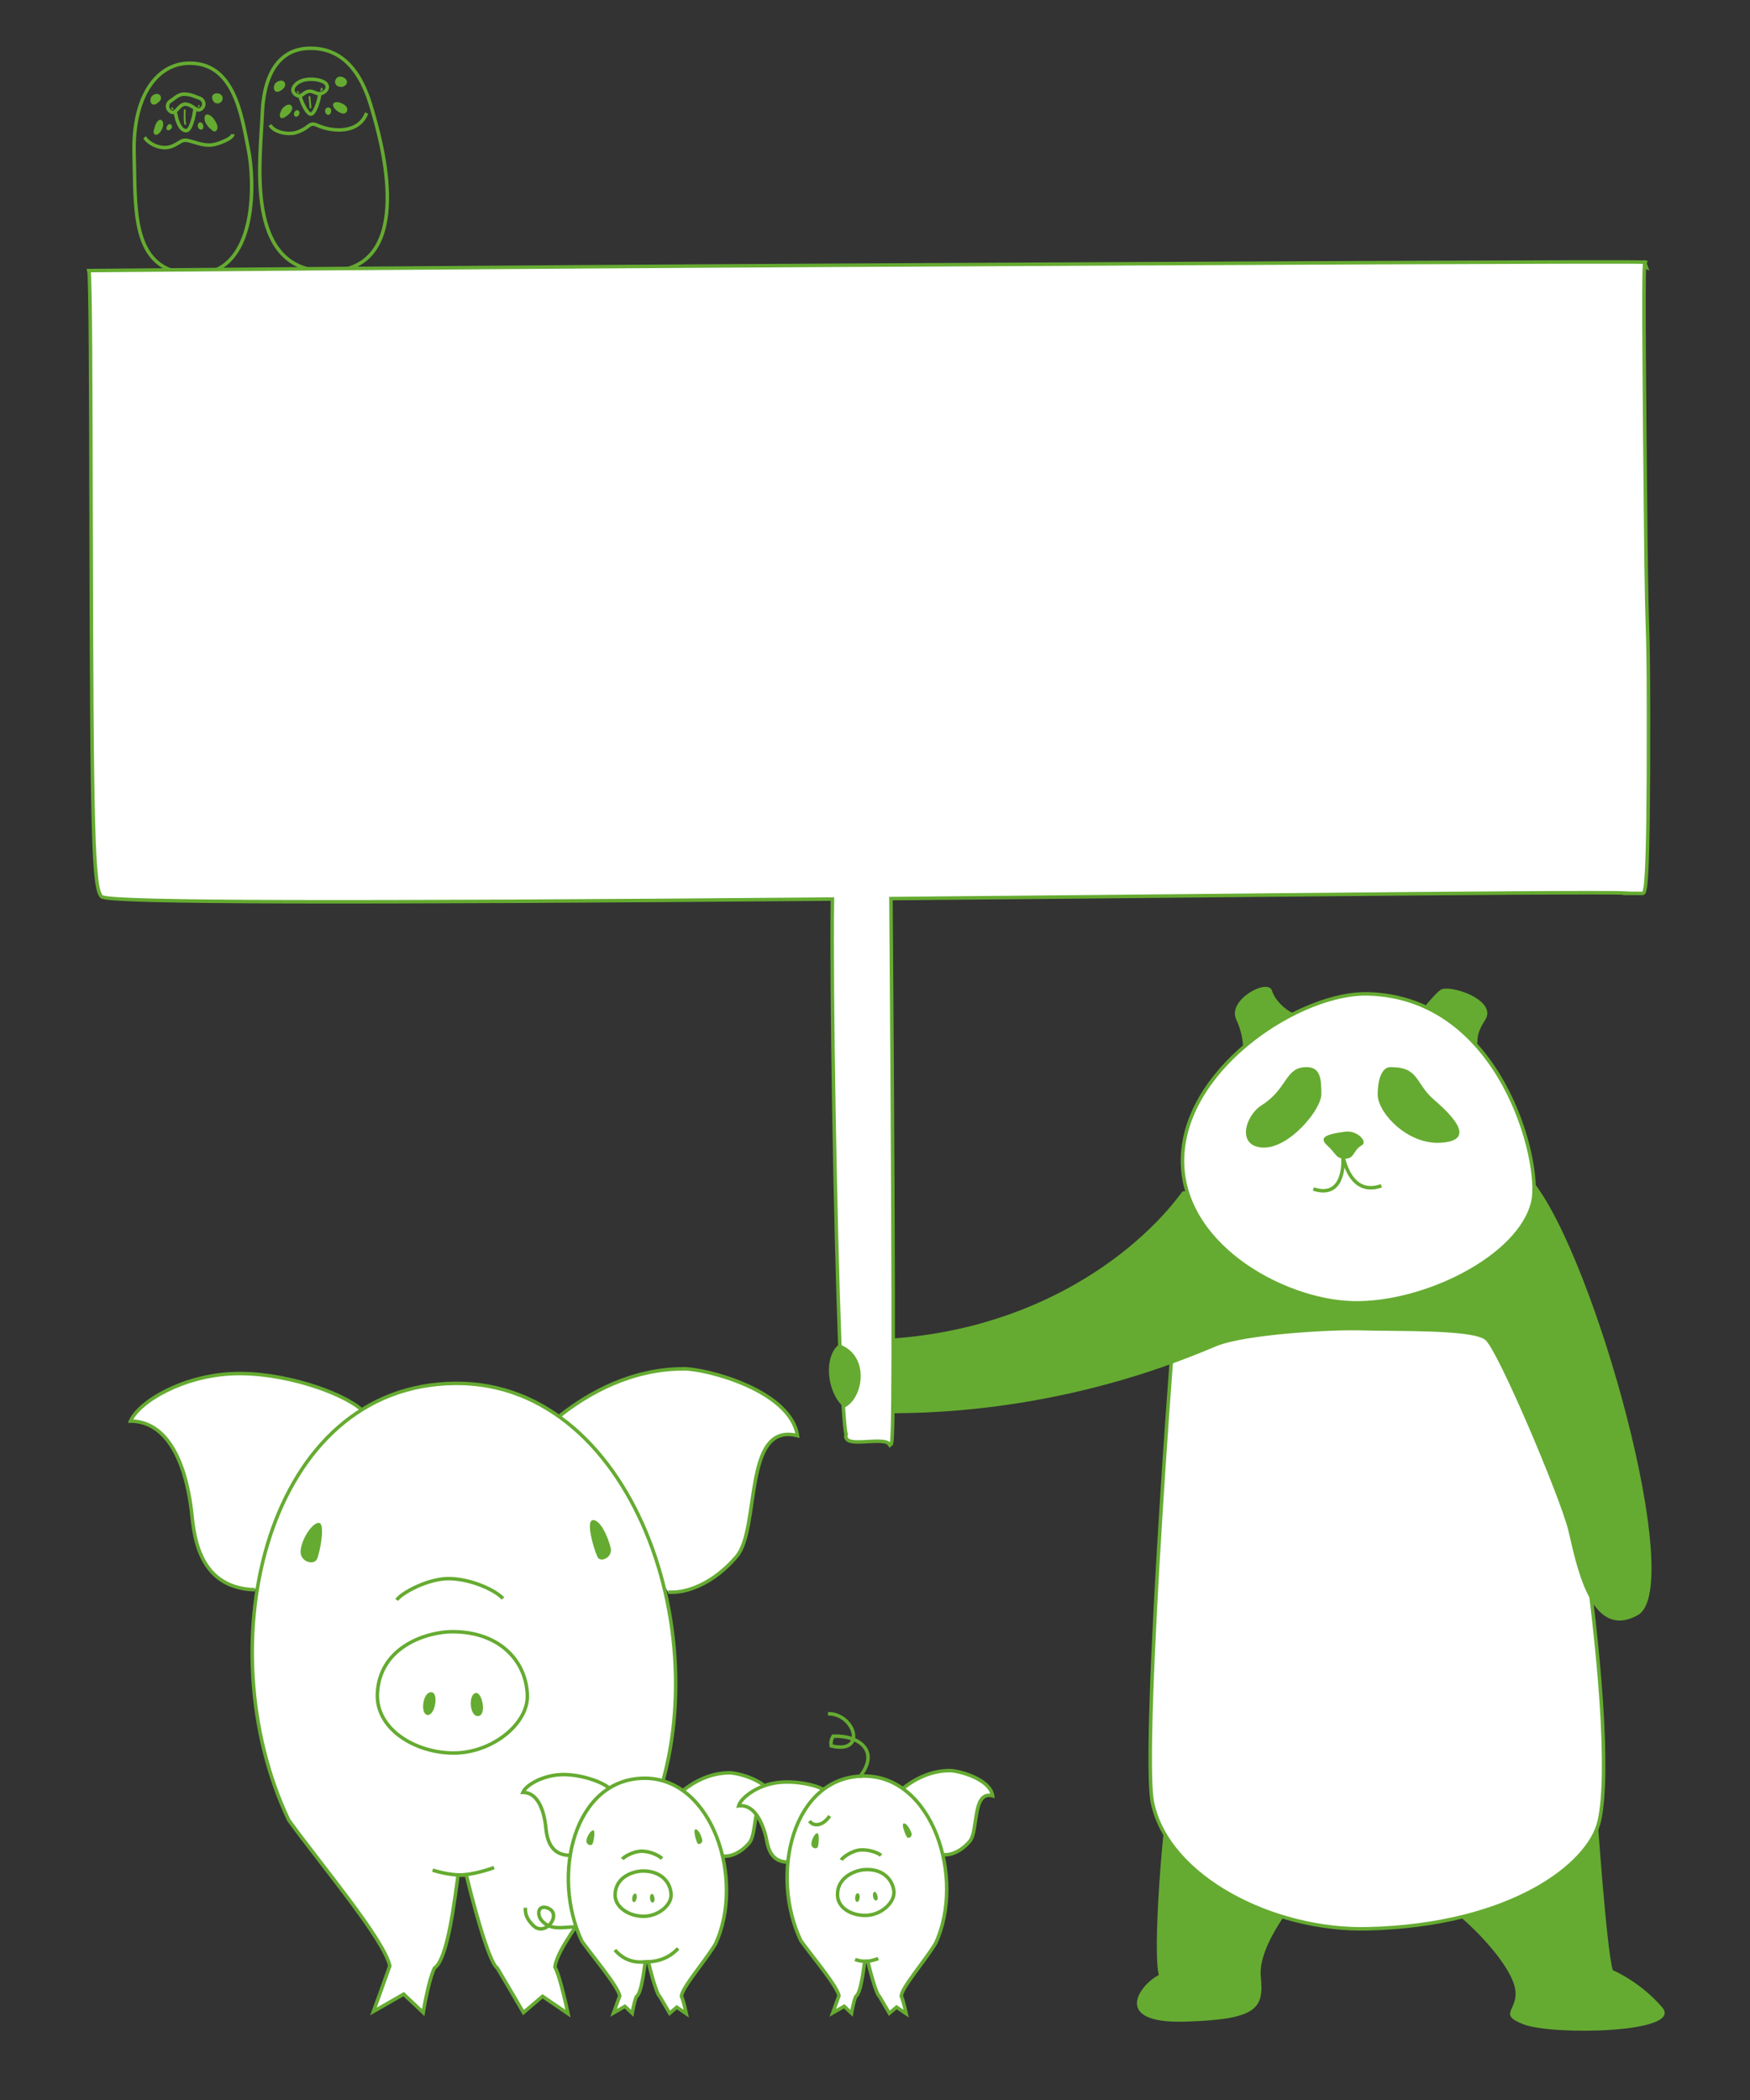 <?xml version="1.0" encoding="utf-8"?>
<!-- Generator: Adobe Illustrator 16.0.0, SVG Export Plug-In . SVG Version: 6.00 Build 0)  -->
<!DOCTYPE svg PUBLIC "-//W3C//DTD SVG 1.1//EN" "http://www.w3.org/Graphics/SVG/1.1/DTD/svg11.dtd">
<svg version="1.1" xmlns="http://www.w3.org/2000/svg" xmlns:xlink="http://www.w3.org/1999/xlink" x="0px" y="0px" width="500px"
	 height="600px" viewBox="0 0 500 600" enable-background="new 0 0 500 600" xml:space="preserve">
	<rect x="0" y="0" width="500" height="600" fill="#333333" stroke="none"/>
	<g>
		<g>
			<path fill="#FFFFFF" stroke="#65AB31" stroke-miterlimit="10" d="M103.324,402.792c-5.489-4.914-22.561-10.893-36.782-10.312
				c-14.219,0.578-26.752,7.886-29.258,13.541c10.589,0.076,15.636,11.892,17.331,24.973c0.743,5.733,1.039,22.757,18.233,23.227"/>
			<path fill="#FFFFFF" stroke="#65AB31" stroke-miterlimit="10" d="M159.974,404.495c8.186-6.48,20.488-13.408,35.476-13.408
				c6.14,0,30.357,6.034,32.404,19.104c-15.688-4.02-10.573,26.477-17.395,34.521c-6.823,8.042-14.783,10.611-19.558,10.167"/>
			<path fill="#FFFFFF" stroke="#65AB31" stroke-miterlimit="10" d="M130.216,395.244c-53.936,0.32-71.604,74.39-47.737,124.76
				c9.301,12.865,27.236,34.064,28.892,41.691c-1.459,4.187-4.679,13.019-4.679,13.019l8.646-4.956l5.58,5.267
				c0,0,1.431-8.989,3.202-12.709c3.889-2.478,5.864-20.458,6.756-26.54c0.386,0,1.859,0,2.361-0.04
				c1.317,5.504,6.233,24.819,8.855,26.58c1.375,2.274,7.467,12.709,7.467,12.709l5.453-4.648l7.278,4.959
				c0,0-2.183-10.538-3.74-13.33c0.803-7.129,16.921-25.106,26.065-39.984C207.398,472.735,182.289,394.934,130.216,395.244z"/>
			<path fill="none" stroke="#65AB31" stroke-miterlimit="10" d="M129.252,466.199c-6.877,0-20.683,3.998-21.42,17.496
				c-0.563,10.323,10.809,17.17,21.813,17.17c11.008,0,21.228-8.365,21.028-16.408C150.427,474.648,142.813,466.199,129.252,466.199
				z"/>
			<path fill="#65AB31" d="M123.06,483.491c-2.4,0.209-3.014,6.505-0.82,6.505C124.43,489.996,125.469,483.281,123.06,483.491z"/>
			<path fill="#65AB31" d="M136.032,483.7c-2.309,0.21-1.93,6.818,0.581,6.609C139.121,490.1,137.771,483.544,136.032,483.7z"/>
			<path fill="#65AB31" d="M91.166,435.122c-1.806-0.225-4.938,4.366-5.269,7.874c-0.311,3.283,3.834,4.376,4.689,2.42
				C91.444,443.463,92.973,435.35,91.166,435.122z"/>
			<path fill="#65AB31" d="M169.422,434.313c2.021-0.078,4.141,4.325,5.047,7.871c0.636,2.495-2.231,4.136-3.498,3.046
				C170.279,444.631,166.983,434.406,169.422,434.313z"/>
			<path fill="none" stroke="#65AB31" stroke-miterlimit="10" d="M113.356,457.133c1.159-1.857,9.012-6.302,15.308-6.095
				c6.301,0.207,13.039,3.409,15.027,5.681"/>
			<path fill="none" stroke="#65AB31" stroke-miterlimit="10" d="M141.168,533.593c0,0-4.65,1.757-8.681,2.064
				c-4.027,0.311-8.886-1.343-8.886-1.343"/>
			<path fill="none" stroke="#65AB31" stroke-miterlimit="10" d="M176.712,533.489c4.741,3.748,13.483,18.594,0.313,18.644
				c-10.321,0.041,0.919-12.327,6.221-2.208c2.074,3.96-0.921,9.681-5.294,10.221"/>
		</g>
		<g>
			<path fill="#FFFFFF" stroke="#65AB31" stroke-miterlimit="10" d="M174.06,510.889c-2.049-1.834-8.426-4.067-13.738-3.851
				c-5.31,0.214-9.99,2.944-10.927,5.057c3.954,0.028,5.84,4.441,6.473,9.33c0.278,2.14,0.389,8.499,6.812,8.673"/>
			<path fill="#FFFFFF" stroke="#65AB31" stroke-miterlimit="10" d="M195.218,511.524c3.058-2.42,7.653-5.007,13.251-5.007
				c2.293,0,11.339,2.254,12.104,7.137c-5.862-1.504-3.95,9.888-6.498,12.893c-2.549,3.003-5.521,3.965-7.306,3.796"/>
			<path fill="#FFFFFF" stroke="#65AB31" stroke-miterlimit="10" d="M184.104,508.07c-20.143,0.118-26.743,27.786-17.829,46.6
				c3.474,4.805,10.173,12.721,10.791,15.569c-0.545,1.565-1.746,4.863-1.746,4.863l3.228-1.853l2.084,1.969
				c0,0,0.535-3.356,1.196-4.747c1.453-0.926,2.19-7.642,2.523-9.912c0.144,0,0.694,0,0.883-0.016
				c0.491,2.055,2.327,9.27,3.307,9.928c0.513,0.851,2.789,4.747,2.789,4.747l2.037-1.736l2.719,1.853c0,0-0.817-3.938-1.398-4.979
				c0.3-2.662,6.319-9.377,9.736-14.934C212.932,537.015,203.554,507.954,184.104,508.07z"/>
			<path fill="none" stroke="#65AB31" stroke-miterlimit="10" d="M183.744,534.572c-2.568,0-7.725,1.494-7.999,6.536
				c-0.212,3.854,4.037,6.412,8.146,6.412c4.11,0,7.929-3.127,7.853-6.127C191.653,537.729,188.81,534.572,183.744,534.572z"/>
			<path fill="#65AB31" d="M181.431,541.029c-0.896,0.079-1.125,2.431-0.307,2.431C181.943,543.46,182.332,540.951,181.431,541.029z
				"/>
			<path fill="#65AB31" d="M186.277,541.108c-0.862,0.078-0.721,2.549,0.216,2.47C187.431,543.5,186.927,541.05,186.277,541.108z"/>
			<path fill="#65AB31" d="M169.52,522.967c-0.675-0.086-1.845,1.63-1.968,2.939c-0.115,1.227,1.432,1.633,1.751,0.903
				C169.623,526.08,170.193,523.05,169.52,522.967z"/>
			<path fill="#65AB31" d="M198.747,522.661c0.756-0.028,1.547,1.617,1.886,2.942c0.236,0.931-0.833,1.544-1.307,1.136
				C199.067,526.517,197.836,522.699,198.747,522.661z"/>
			<path fill="none" stroke="#65AB31" stroke-miterlimit="10" d="M177.807,531.186c0.434-0.694,3.367-2.354,5.719-2.276
				c2.352,0.076,4.869,1.274,5.612,2.122"/>
			<path fill="none" stroke="#65AB31" stroke-miterlimit="10" d="M193.742,556.701c-3.363,3.651-7.507,3.782-8.788,3.815
				c-1.51,0.035-5.673,0.797-9.275-3.384"/>
			<path fill="none" stroke="#65AB31" stroke-miterlimit="10" d="M164.726,550.554c-3.408-0.101-7.465,1.292-10.061-1.961
				c-1.218-1.526-1.001-4.169,1.359-3.578c5.088,1.271-0.069,8.684-3.646,5.147c-1.502-1.483-2.4-2.955-2.257-5.087"/>
		</g>
		<g>
			<path fill="#FFFFFF" stroke="#65AB31" stroke-miterlimit="10" d="M235.558,511.479c-2.294-1.564-8.968-2.955-14.255-2.039
				c-5.284,0.918-9.607,4.268-10.266,6.506c3.962-0.495,6.43,3.671,7.709,8.477c0.561,2.106,0.72,7.787,6.678,7.596"/>
			<path fill="#FFFFFF" stroke="#65AB31" stroke-miterlimit="10" d="M258.022,510.935c3.086-2.44,7.725-5.053,13.375-5.053
				c2.313,0,11.443,2.274,12.214,7.202c-5.915-1.517-3.985,9.98-6.557,13.012c-2.571,3.033-5.572,4-7.374,3.83"/>
			<path fill="#FFFFFF" stroke="#65AB31" stroke-miterlimit="10" d="M246.806,507.446c-20.33,0.121-26.992,28.044-17.993,47.031
				c3.505,4.851,10.266,12.843,10.889,15.717c-0.55,1.577-1.764,4.908-1.764,4.908l3.261-1.87l2.102,1.986
				c0,0,0.54-3.39,1.209-4.792c1.467-0.935,2.208-7.71,2.546-10.004c0.145,0,0.699,0,0.892-0.015
				c0.494,2.074,2.349,9.354,3.336,10.019c0.52,0.857,2.816,4.792,2.816,4.792l2.054-1.754l2.746,1.87c0,0-0.825-3.973-1.411-5.024
				c0.303-2.688,6.377-9.466,9.824-15.073C275.901,536.659,266.436,507.331,246.806,507.446z"/>
			<path fill="none" stroke="#65AB31" stroke-miterlimit="10" d="M246.667,534.222c-2.579,0.26-7.606,2.281-7.372,7.371
				c0.18,3.894,4.704,6.031,8.83,5.614c4.129-0.416,7.646-3.941,7.266-6.947C254.929,536.588,251.751,533.709,246.667,534.222z"/>
			<path fill="#65AB31" d="M244.998,540.941c-0.893,0.169-0.886,2.554-0.063,2.471C245.758,543.329,245.895,540.772,244.998,540.941
				z"/>
			<path fill="#65AB31" d="M249.871,540.527c-0.857,0.167-0.467,2.632,0.467,2.458C251.272,542.812,250.518,540.404,249.871,540.527
				z"/>
			<path fill="#65AB31" d="M233.499,523.776c-0.685-0.018-1.686,1.824-1.676,3.152c0.008,1.244,1.603,1.493,1.85,0.729
				S234.186,523.792,233.499,523.776z"/>
			<path fill="#65AB31" d="M258.229,520.973c0.757-0.105,1.719,1.467,2.192,2.761c0.334,0.914-0.681,1.636-1.198,1.274
				C258.943,524.812,257.321,521.099,258.229,520.973z"/>
			<path fill="none" stroke="#65AB31" stroke-miterlimit="10" d="M240.36,531.423c0.366-0.742,3.142-2.705,5.512-2.867
				c2.372-0.158,5.019,0.785,5.852,1.563"/>
			<path fill="none" stroke="#65AB31" stroke-miterlimit="10" d="M250.934,559.601c0,0-1.751,0.661-3.271,0.777
				c-1.519,0.118-3.351-0.505-3.351-0.505"/>
			<path fill="none" stroke="#65AB31" stroke-miterlimit="10" d="M237.05,518.855c-2.115,3.076-4.709,2.98-5.767,1.441"/>
			<path fill="none" stroke="#65AB31" stroke-miterlimit="10" d="M245.503,507.808c5.979-7.248,0.358-12.015-7.452-11.768
				c-0.537,0.937-0.727,1.593-0.575,2.789c10.372,2.498,6.721-9.33-0.908-9.181"/>
		</g>
		<path fill="#65AB31" d="M371.606,289.872c-2.273,0.459-7.054-3.183-8.189-6.826c-1.138-3.64-12.814,2.591-10.223,8.195
			c2.59,5.598,1.59,8.843,2.486,9.328"/>
		<path fill="#65AB31" d="M403.461,291.388c2.183-1.665,5.698-6.78,8.096-8.545c2.399-1.763,16.574,2.827,12.729,8.661
			c-3.844,5.84-0.72,6.761-3.49,7.39"/>
		<path fill="#65AB31" d="M333.383,516.958c-1.234,5.418-4.096,40.957-2.276,47.329c-5.461,2.73-13.652,13.917,7.283,13.329
			c20.93-0.588,22.752-3.773,21.841-12.875c-0.911-9.103,10.468-22.298,10.468-22.298"/>
		<path fill="#65AB31" d="M413.477,544.719c6.13,4.263,16.835,15.016,19.11,22.299c2.274,7.28-5.461,8.19,2.73,11.376
			c8.194,3.185,45.964,2.543,39.592-4.871c-6.369-7.416-14.109-10.601-14.109-10.601c-1.816-5.916-4.547-45.964-4.547-45.964"/>
		<path fill="#FFFFFF" stroke="#65AB31" stroke-miterlimit="10" d="M337.854,352.22c-1.744,11.834-11.876,147.371-8.567,162.919
			c4.55,21.387,34.577,36.599,61.435,35.95c40.957-0.989,63.419-18.296,66.221-30.815c6.137-27.433-12.033-141.399-20.714-151.216"
			/>
		<path fill="#65AB31" d="M337.854,340.388c-13.009,17.92-44.947,42.832-93.89,42.375c-11.102-0.1-8.007,20.479,0.898,20.839
			c54.929,2.238,94.999-15.886,102.908-19.07c7.909-3.187,32.026-4.719,41.583-4.408c9.559,0.31,31.402-0.311,35.041,2.73
			c3.64,3.043,21.39,45.012,23.666,54.29c2.273,9.276,6.188,32.021,19.931,24.289s-12.166-101.479-29.929-123.775"/>
		<path fill="#FFFFFF" stroke="#65AB31" stroke-miterlimit="10" d="M390.722,283.956c-18.658-0.441-50.97,20.024-52.789,45.51
			c-1.822,25.484,28.213,42.324,48.693,42.775c20.479,0.46,47.783-13.195,51.359-28.937
			C440.506,332.201,428.948,284.87,390.722,283.956z"/>
		<path fill="#65AB31" d="M373.314,304.892c-6.256-0.01-5.347,6.192-12.854,10.895c-4.601,2.881-7.283,11.631,0.227,12.087
			c7.508,0.457,16.853-10.806,16.838-15.245C377.509,308.505,377.41,304.899,373.314,304.892z"/>
		<path fill="#65AB31" d="M397.321,304.892c8.199,0,6.939,4.55,12.287,9.216c4.005,3.493,13.309,11.833,1.819,12.397
			c-9.229,0.463-17.453-8.264-17.788-13.422C393.563,311.901,393.672,304.892,397.321,304.892z"/>
		<path fill="#65AB31" d="M384.351,323.336c-6.107,0.79-7.511,1.81-5.007,4.081c2.503,2.275,2.276,3.641,5.007,3.641
			s2.162-2.39,4.776-3.861C390.828,326.237,387.838,322.882,384.351,323.336z"/>
		<path fill="none" stroke="#65AB31" stroke-miterlimit="10" d="M394.671,338.795c-10.156,3.64-11.164-11.374-10.957-7.737
			c0.142,2.512-0.274,11.377-8.466,8.648"/>
		<g id="left_3_">
			<path fill="none" stroke="#65AB31" stroke-linejoin="round" stroke-miterlimit="10" d="M50.065,31.835
				c0.27,1.904,1.153,5.526,3.151,5.503c1.32-0.014,2.262-4.168,2.509-6.354c-0.813-0.571-1.628-1.156-2.703-1.228
				C51.715,29.668,50.932,31.107,50.065,31.835z"/>
			<path fill="none" stroke="#65AB31" stroke-linejoin="round" stroke-miterlimit="10" d="M55.726,30.984
				c0.553,0.385,1.086,0.596,1.651,0.221c1.402-0.923,0.938-2.728-0.372-3.159c-1.487-0.487-2.034-0.992-4.129-1.14
				c-1.942-0.137-3.194,1.413-3.992,1.847c-1.388,0.762-1.372,2.551,0.102,3.278c0.403,0.197,0.749,0.078,1.08-0.197"/>
			<path fill="#65AB31" stroke="#65AB31" stroke-miterlimit="10" d="M43.636,27.977c-0.224,0.414-0.271,1.502,0.357,1.424
				c0.422-0.054,1.096-0.601,1.351-0.95c0.333-0.446,0.134-1.072-0.47-1.126C44.405,27.286,43.835,27.605,43.636,27.977z"/>
			<path fill="#65AB31" stroke="#65AB31" stroke-miterlimit="10" d="M61.196,28.297c0.215,0.486,0.502,0.838,1.126,0.737
				c0.515-0.078,0.895-0.588,0.784-1.117C62.868,26.792,60.578,26.893,61.196,28.297z"/>
			<path fill="#65AB31" stroke="#65AB31" stroke-width="0.5" stroke-miterlimit="10" d="M47.859,36.884
				c0.271,0.333,1.389-0.392,0.932-1.002C48.309,35.237,47.589,36.553,47.859,36.884z"/>
			<path fill="#65AB31" stroke="#65AB31" stroke-width="0.5" stroke-miterlimit="10" d="M56.975,36.564
				c0.23,0.268,0.689,0.376,0.843-0.045c0.101-0.284,0.03-0.805-0.159-1.027C56.908,34.612,56.447,35.953,56.975,36.564z"/>
			<path fill="#65AB31" stroke="#65AB31" stroke-width="0.5" stroke-miterlimit="10" d="M44.473,36.337
				c-0.098,0.368-0.567,1.454-0.176,1.815c0.502,0.464,1.264-0.489,1.479-0.844c0.31-0.518,0.602-1.135,0.604-1.773
				c0-0.685-0.379-1.474-1.08-0.813C44.867,35.13,44.623,35.777,44.473,36.337z"/>
			<path fill="#65AB31" stroke="#65AB31" stroke-width="0.5" stroke-miterlimit="10" d="M58.958,34.952
				c0.315,0.619,0.808,1.253,1.351,1.688c0.446,0.361,0.968,1.103,1.443,0.359c0.322-0.511,0.065-1.276-0.178-1.748
				c-0.446-0.85-1.143-1.968-2.129-2.258C58.366,32.674,58.68,34.408,58.958,34.952z"/>
			<path fill="none" stroke="#65AB31" stroke-linejoin="round" stroke-miterlimit="10" d="M58.529,78.084
				c14.898-2.58,14.263-26.3,12.44-35.406c-1.938-9.689-4.024-25.196-17.443-24.599c-8.649,0.383-15.655,9.241-15.208,25.94
				c0.406,15.169-0.662,30.831,12.663,33.795"/>
			<path fill="none" stroke="#65AB31" stroke-linejoin="round" stroke-miterlimit="10" d="M50.981,77.814
				c-0.556,7.402,2.831,32.097,4.598,32.242c1.688,0.138,2.89-27.123,2.95-31.973c-0.955,0.166-1.976,0.247-3.063,0.229
				C53.813,78.285,52.325,78.113,50.981,77.814z"/>
			<path fill="#62A334" d="M49.605,31.265c-0.075-0.185-0.424-0.947-0.65-0.467c-0.162,0.341,0.376,0.727,0.674,0.511L49.605,31.265
				z"/>
			<path fill="#62A334" d="M56.559,30.673c-0.003-0.17,0.093-0.918,0.426-0.637c0.253,0.214-0.152,0.66-0.378,0.65L56.559,30.673z"
				/>
			<path fill="none" stroke="#65AB31" stroke-linejoin="round" stroke-miterlimit="10" d="M66.539,38.332
				c-0.046,1.297-4.333,2.835-5.663,3.031c-2.493,0.366-4.311-0.462-6.568-1.058c-1.064-0.281-1.759-0.392-2.724,0.163
				c-1.091,0.631-1.877,1.217-3.185,1.545c-2.216,0.557-4.822-0.387-6.45-1.968c-0.225-0.216-0.451-0.576-0.65-0.791"/>
			
				<path fill="none" stroke="#65AB31" stroke-width="0.5" stroke-linecap="round" stroke-linejoin="round" stroke-miterlimit="10" d="
				M52.801,31.497c-0.046,1.057-0.134,2.935,0.131,3.949"/>
		</g>
		<g id="right_3_">
			<path fill="#65AB31" stroke="#65AB31" stroke-miterlimit="10" d="M79.003,24.18c-0.148,0.203-0.258,0.596-0.261,0.852
				c-0.003,0.388,0.099,0.732,0.485,0.708c0.517-0.033,1.133-0.518,1.48-0.902c0.197-0.217,0.324-0.479,0.273-0.775
				C80.794,23.004,79.312,23.761,79.003,24.18z"/>
			<path fill="#65AB31" stroke="#65AB31" stroke-miterlimit="10" d="M96.821,24.22c0.52,0.21,1.102,0.178,1.574-0.257
				c0.771-0.712-0.341-1.436-0.909-1.55C96.278,22.168,95.711,23.763,96.821,24.22z"/>
			<path fill="#65AB31" stroke="#65AB31" stroke-width="0.5" stroke-miterlimit="10" d="M84.326,32.964
				c0.506,0.57,1.354-0.632,0.843-1.111C84.62,31.333,83.959,32.548,84.326,32.964z"/>
			<path fill="#65AB31" stroke="#65AB31" stroke-width="0.5" stroke-miterlimit="10" d="M94.239,32.231
				c0.132-0.24,0.22-0.779,0.037-1.015c-0.448-0.567-1.199-0.079-1.16,0.52C93.157,32.352,93.84,32.977,94.239,32.231z"/>
			<path fill="#65AB31" stroke="#65AB31" stroke-width="0.5" stroke-miterlimit="10" d="M80.81,31.265
				c-0.268,0.402-0.949,1.766-0.437,2.185c0.437,0.358,1.832-0.823,2.137-1.137c0.392-0.401,1.025-1.35,0.606-1.899
				C82.516,29.621,81.168,30.727,80.81,31.265z"/>
			<path fill="#65AB31" stroke="#65AB31" stroke-width="0.5" stroke-miterlimit="10" d="M96.714,31.665
				c0.493,0.274,1.452,0.87,1.952,0.328c1.271-1.375-1.509-2.678-2.559-2.563C94.502,29.602,96.004,31.269,96.714,31.665z"/>
			<path fill="none" stroke="#65AB31" stroke-linejoin="round" stroke-miterlimit="10" d="M88.37,26.067
				c-1.317,0.141-1.921,1.173-2.675,1.347c0.481,1.926,2.172,5.474,3.258,5.179c1.012-0.274,2.218-3.749,2.397-5.811
				C90.277,26.82,89.426,25.953,88.37,26.067z"/>
			<path fill="none" stroke="#65AB31" stroke-linejoin="round" stroke-miterlimit="10" d="M91.351,26.782
				c0.3-0.011,0.612-0.088,0.961-0.28c1.575-0.883,1.716-2.485-0.229-3.291c-2.062-0.851-5.72-0.928-7.583,0.906
				c-1.862,1.838-0.069,3.191,0.861,3.313c0.116,0.015,0.226,0.006,0.335-0.017"/>
			<path fill="none" stroke="#65AB31" stroke-linejoin="round" stroke-miterlimit="10" d="M97.32,77.206
				c21.679-3.626,10.812-39.45,9.231-45.055c-1.642-5.815-5.519-18.938-18.638-18.34c-5.962,0.271-12.376,4.325-12.972,18.636
				c-0.545,13.094-4.461,40.911,14.054,44.643"/>
			<path fill="none" stroke="#65AB31" stroke-linejoin="round" stroke-miterlimit="10" d="M88.996,77.089
				c-0.084,4.695,3.924,33.244,5.809,32.993c1.776-0.232,3.718-26.084,2.516-32.876c-0.804,0.134-1.651,0.227-2.548,0.271
				C92.637,77.577,90.72,77.438,88.996,77.089z"/>
			<path fill="#62A334" d="M91.537,26.041c-0.093-0.019,0.053-1.108,0.486-0.964C92.506,25.235,92.029,26.141,91.537,26.041z"/>
			<path fill="#62A334" d="M84.851,26.241c-0.021-0.508,0.562-0.012,0.617,0.222C85.586,26.984,84.866,26.584,84.851,26.241z"/>
			<path fill="none" stroke="#65AB31" stroke-linejoin="round" stroke-miterlimit="10" d="M104.728,32.306
				c-2.11,5.784-9.458,5.587-14.195,3.446c-1.667-0.753-1.968,0.056-3.454,0.992c-1.091,0.687-2.367,1.226-3.646,1.346
				c-2.146,0.203-5.08-0.423-6.312-2.366"/>
			
				<path fill="none" stroke="#65AB31" stroke-width="0.5" stroke-linecap="round" stroke-linejoin="round" stroke-miterlimit="10" d="
				M88.426,27.705c0.03,0.806,0.213,1.721,0.262,3.03"/>
		</g>
		<path fill="#FFFFFF" stroke="#65AB31" stroke-miterlimit="10" d="M470.364,76.303l-0.366-1.05l0.104-0.302l-0.227-0.02
			l-0.033-0.079l-0.585,0.041c-6.975-0.234-123.417,0.348-232.211,0.91c-98.801,0.512-211.654,1.505-211.654,1.505
			c0.473,1.938,0.547,34.25,0.632,71.623c0.2,88.193,0.548,104.84,2.979,107.235c0.155,0.15,0.32,0.184,0.432,0.182
			c0.02,0.003,0.029-0.001,0.047-0.001c4.634,1.547,67.567,1.712,208.352,0.535c-0.354,26.895,0.757,91.563,2.125,127.784
			c8.088,3.258,6.116,14.767,0.973,17.126c0.276,4.023,0.549,7.5,0.814,7.967c-0.16,0.491-0.127,0.925,0.095,1.278
			c0.44,0.698,1.465,0.972,3.548,0.95c0.778-0.003,1.634-0.049,2.503-0.1c0.88-0.05,1.77-0.095,2.602-0.104
			c0.722-0.008,2.928-0.025,3.456,0.732l0.289,0.408l0.38-0.322c0.554-0.463,1.001-12.97-0.058-155.86
			c11.069-0.101,22.594-0.204,34.639-0.314c15.236-0.143,30.203-0.286,44.582-0.423c13.29-0.124,26.082-0.247,38.11-0.358
			c42.052-0.388,86.905-0.774,92.635-0.483l-0.042,0.08l4.765,0.013l0.012,0.001c0.846-0.017,1.808-0.029,1.732-51.788
			c-0.045-29.872-0.429-16.873-0.768-50.487c-0.389-38.559-0.731-72.141-0.374-76.947L470.364,76.303z"/>
	</g>
</svg>

